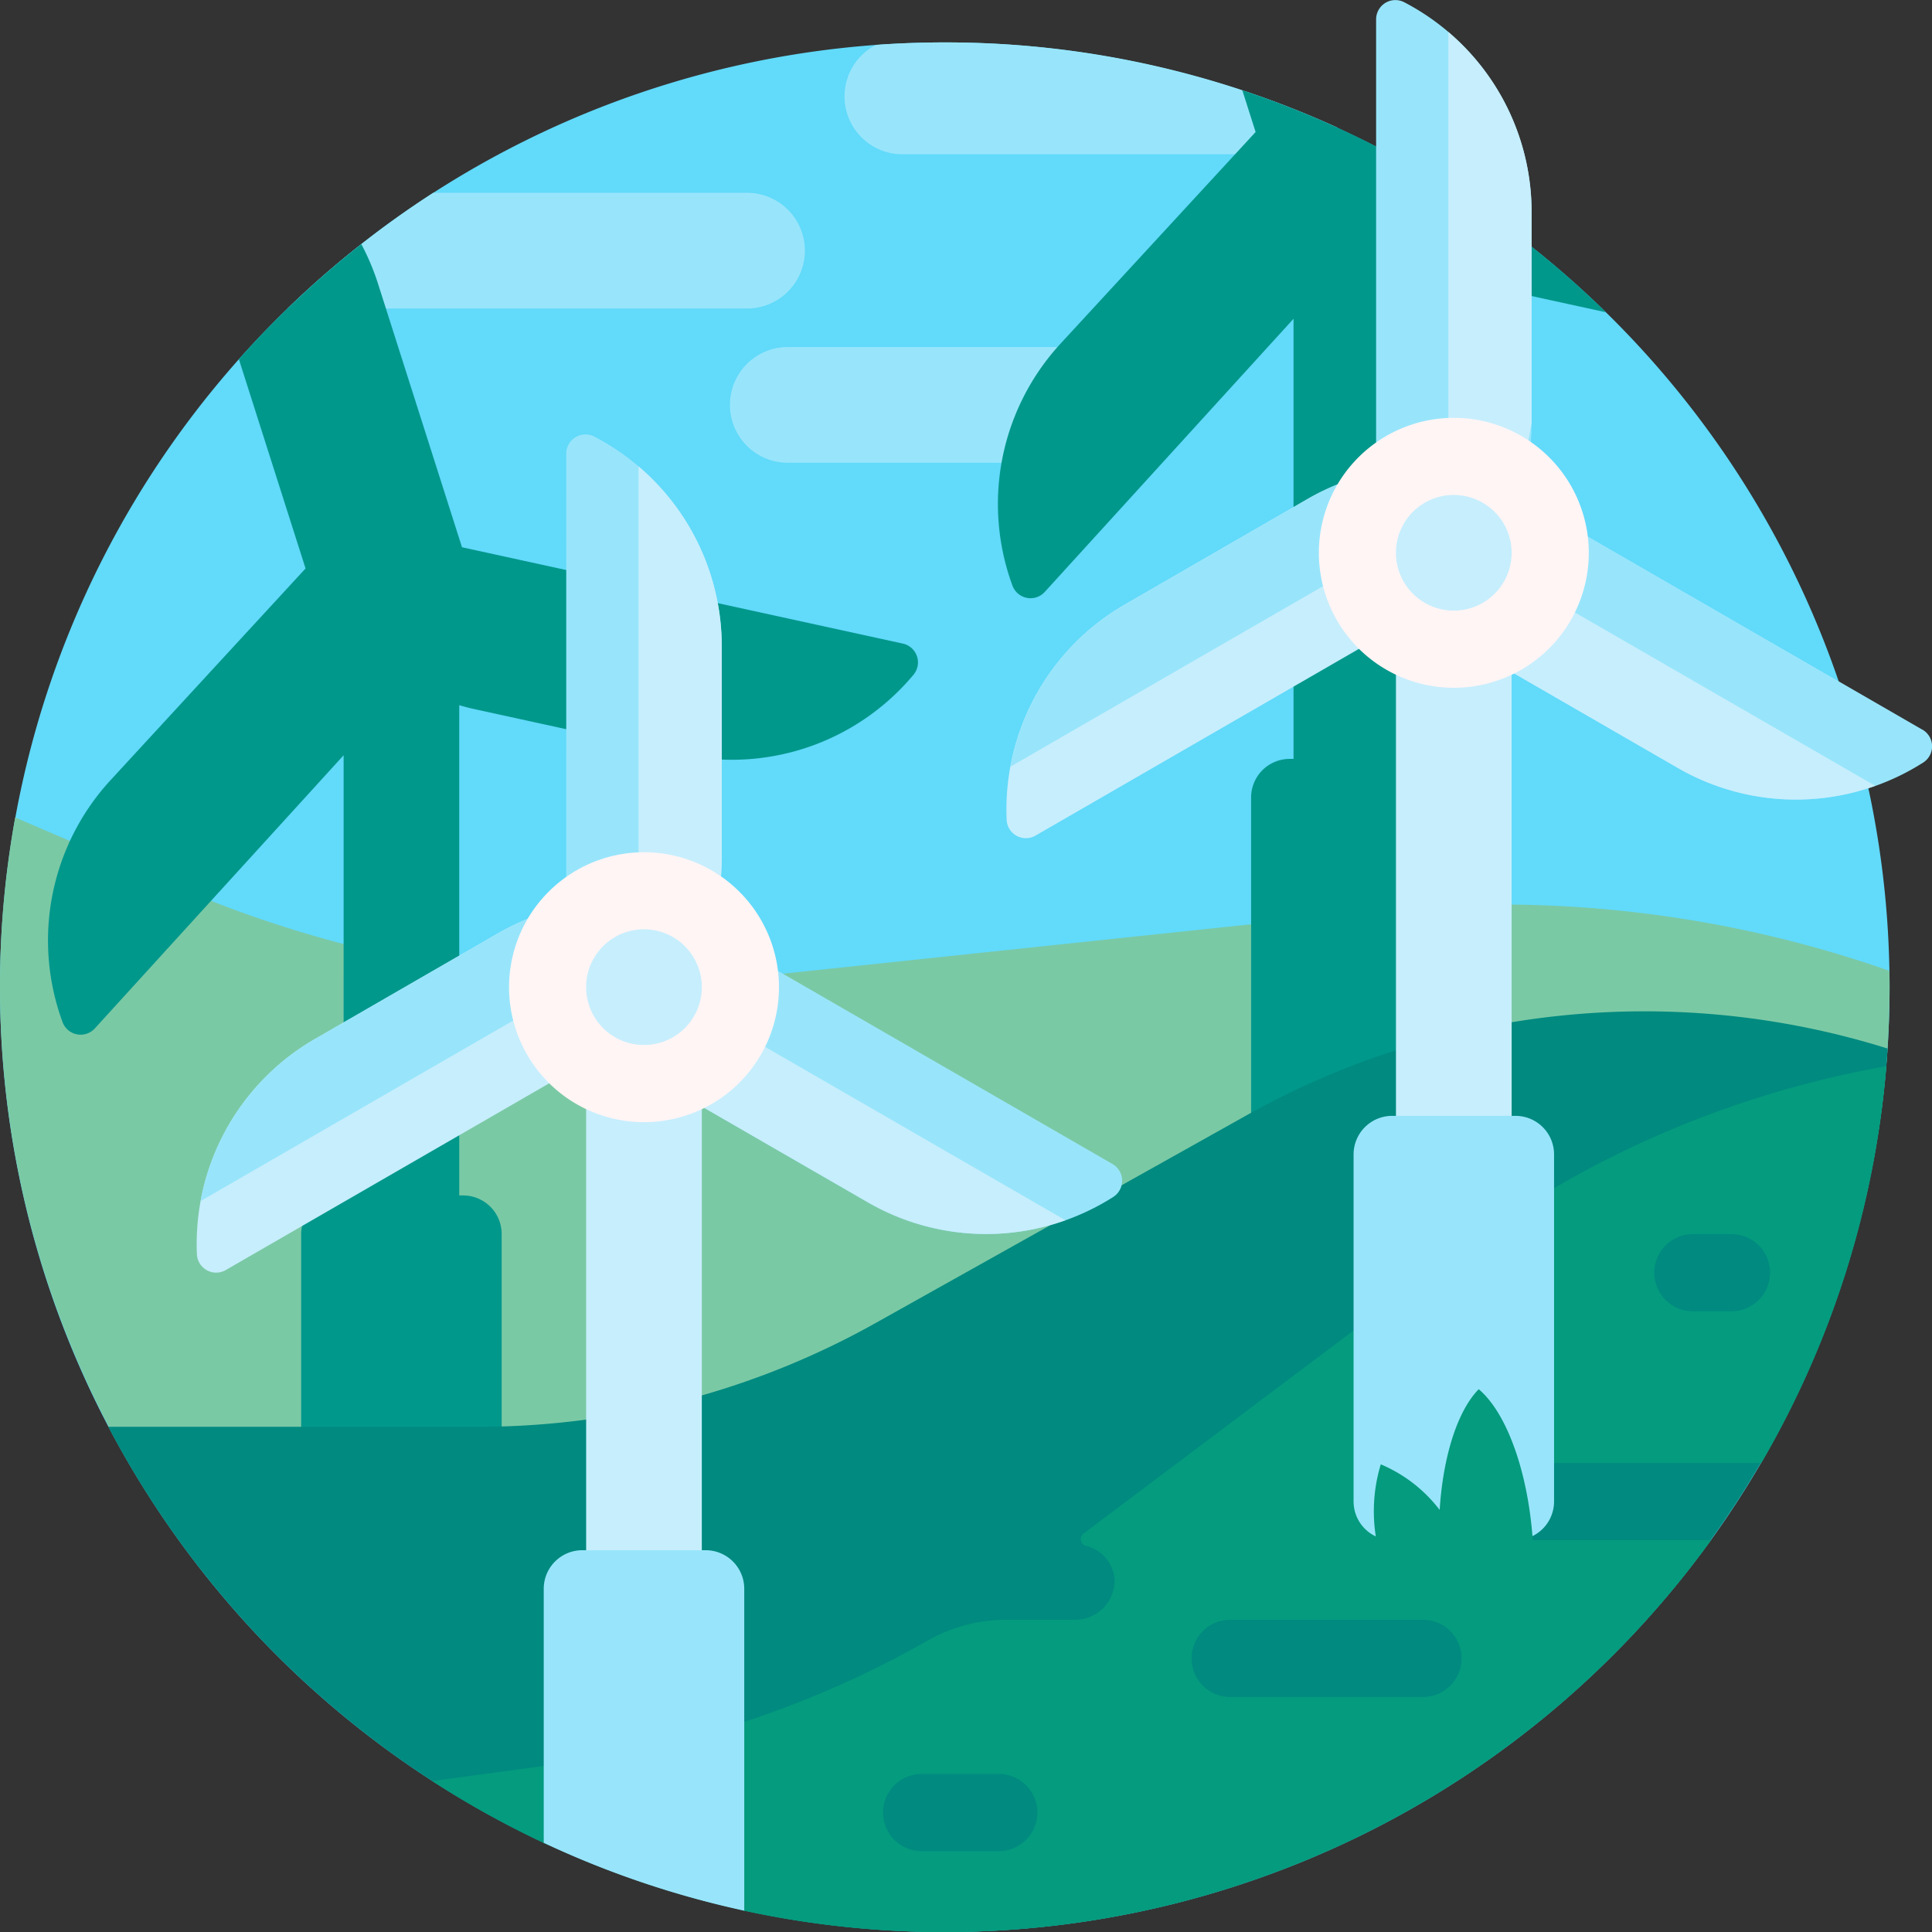 <svg xmlns="http://www.w3.org/2000/svg" width="93.979" height="93.979" viewBox="0 0 93.979 93.979"><rect x="0" y="0" width="93.979" height="93.979" fill="#333333" stroke="none"/><path d="M91.915,56.958A45.958,45.958,0,1,1,45.958,11,45.958,45.958,0,0,1,91.915,56.958Z" transform="translate(0 -8.937)" fill="#62dafa"/><path d="M96.967,23.943h-22.4a46.154,46.154,0,0,1,7.083-5.627H96.967a2.814,2.814,0,0,1,0,5.627Zm16.882,1.876H98.843a2.814,2.814,0,0,0,0,5.627H113.85a2.814,2.814,0,0,0,0-5.627ZM106.534,11q-1.687,0-3.343.12a2.814,2.814,0,0,0,1.28,5.32h18.758a2.811,2.811,0,0,0,2.377-1.308A45.789,45.789,0,0,0,106.534,11Z" transform="translate(-60.576 -8.937)" fill="#98e5fb"/><path d="M91.908,219.461q.007.4.007.8A45.958,45.958,0,1,1,.739,212l7.868,3.376a57.216,57.216,0,0,0,28.567,4.32l29.8-3.145A57.166,57.166,0,0,1,91.908,219.461Z" transform="translate(0 -172.236)" fill="#7ac9a5"/><path d="M54.546,51.817a11.51,11.51,0,0,1-11.305,3.878L33.221,53.505q-.4-.086-.778-.2V77.153h.188a1.876,1.876,0,0,1,1.876,1.876V95.911a1.876,1.876,0,0,1-1.876,1.876h-6a1.876,1.876,0,0,1-1.876-1.876V79.029a1.876,1.876,0,0,1,1.876-1.876h.188V55.741l-12.1,13.286a.937.937,0,0,1-1.571-.3A11.51,11.51,0,0,1,15.438,57l9.529-10.345L21.724,36.477a46.216,46.216,0,0,1,5.955-5.6,11.581,11.581,0,0,1,.816,1.935l4.082,12.811,21.442,4.686A.937.937,0,0,1,54.546,51.817Zm24.3,4.1h-.188V32.073q.383.112.778.2l8.787,1.92a45.949,45.949,0,0,0-17.689-10.8l.647,2.031L61.649,35.766a11.509,11.509,0,0,0-2.294,11.729.937.937,0,0,0,1.571.3l12.1-13.286V55.919h-.188a1.876,1.876,0,0,0-1.876,1.876V74.677a1.876,1.876,0,0,0,1.876,1.876h6a1.876,1.876,0,0,0,1.876-1.876V57.794a1.876,1.876,0,0,0-1.876-1.876Z" transform="translate(-10.104 -19.003)" fill="#01988c"/><path d="M28.083,282.471H46.07A39.56,39.56,0,0,0,65.4,277.427l18.076-10.122a39.562,39.562,0,0,1,31.16-3.234,46,46,0,0,1-55.617,41.936c-1.661-.359-3.289-2.684-4.878-3.217-1.67-.56-3.3.661-4.876-.08A46.151,46.151,0,0,1,28.083,282.471Z" transform="translate(-22.815 -213.066)" fill="#008a80"/><path d="M174.254,299.5H160.306a1.918,1.918,0,0,1-1.936-1.751,1.876,1.876,0,0,1,1.872-2H176.7a45.674,45.674,0,0,0,6.084-19.306,48.951,48.951,0,0,0-20.905,9.087l-18.149,13.65a.339.339,0,0,0,.1.593,1.82,1.82,0,0,1,1.412,1.7,1.918,1.918,0,0,1-1.923,1.9h-3.375a7.67,7.67,0,0,0-3.791,1.009,48.987,48.987,0,0,1-17.659,5.964l-6.446.871a45.888,45.888,0,0,0,5.431,3.015c1.355.636,2.746-.48,4.169.023,1.813.642,3.677,2.861,5.586,3.274a46.037,46.037,0,0,0,46.977-17.96l.05-.068Zm-.881-14.886h1.876a1.876,1.876,0,1,1,0,3.752h-1.876a1.876,1.876,0,1,1,0-3.752Zm-33.765,30.013h-3.752a1.876,1.876,0,0,1,0-3.752h3.752a1.876,1.876,0,1,1,0,3.752Zm20.634-7.5h-9.379a1.876,1.876,0,1,1,0-3.752h9.379a1.876,1.876,0,1,1,0,3.752Z" transform="translate(-91.024 -224.582)" fill="#059b7e"/><path d="M157.627,209.757H152V168.489h5.627Zm39.392-62.4h-5.627v41.268h5.627Z" transform="translate(-123.488 -119.718)" fill="#c7eefd"/><path d="M150.754,312.365v15.657a45.62,45.62,0,0,1-9.754-3.3V312.365a1.876,1.876,0,0,1,1.876-1.876h6A1.876,1.876,0,0,1,150.754,312.365Zm39.392-4.247V291.236a1.876,1.876,0,0,0-1.876-1.876h-6a1.876,1.876,0,0,0-1.876,1.876v16.882a1.876,1.876,0,0,0,1.876,1.876h6A1.876,1.876,0,0,0,190.146,308.118Z" transform="translate(-114.551 -235.081)" fill="#98e5fb"/><path d="M173.453,58.219a11.51,11.51,0,0,1-11.949.263l-8.882-5.128c-1.122-.648-5.785-1.57-5.785-2.269V22.072a.937.937,0,0,1,1.362-.837,11.51,11.51,0,0,1,6.2,10.216V41.706a11.5,11.5,0,0,1-.577,3.608l19.584,11.307a.937.937,0,0,1,.044,1.6ZM212.8,35.492,193.217,24.185a11.5,11.5,0,0,0,.577-3.608V10.322a11.51,11.51,0,0,0-6.2-10.216.937.937,0,0,0-1.362.837V29.956c0,.7,4.663,1.621,5.785,2.269l8.882,5.128a11.51,11.51,0,0,0,11.949-.263.937.937,0,0,0-.044-1.6Z" transform="translate(-119.293 0)" fill="#98e5fb"/><path d="M93.259,66.1a11.486,11.486,0,0,1-9.615-.876L74.763,60.1a11.487,11.487,0,0,1-3.145-2.664l-19.2,11.085a.937.937,0,0,1-1.406-.761,11.51,11.51,0,0,1,5.747-10.479l8.882-5.128a11.459,11.459,0,0,1,6.854-1.491V29.429a11.485,11.485,0,0,1,4.048,8.765V48.449a11.516,11.516,0,0,1-.44,3.164c.512.229-1.17,3.907-1.17,3.907Zm21.065-31.711a71.1,71.1,0,0,0,1.611-7.071V17.065A11.486,11.486,0,0,0,111.886,8.3V29.53a11.459,11.459,0,0,0-6.854,1.491L96.15,36.149A11.51,11.51,0,0,0,90.4,46.628a.937.937,0,0,0,1.406.761L111.01,36.3a11.484,11.484,0,0,0,3.145,2.664l8.882,5.128a11.485,11.485,0,0,0,9.614.876Z" transform="translate(-41.433 -6.743)" fill="#c7eefd"/><path d="M57.586,148.995l8.882-5.128a11.485,11.485,0,0,1,9.615-.876L52.02,156.883A11.485,11.485,0,0,1,57.586,148.995Zm33.826-13.241,24.062-13.892a11.486,11.486,0,0,0-9.615.876l-8.882,5.128A11.485,11.485,0,0,0,91.412,135.754Z" transform="translate(-42.262 -98.46)" fill="#98e5fb"/><path d="M145.131,136.055a6.565,6.565,0,1,1-6.565-6.565A6.565,6.565,0,0,1,145.131,136.055Zm32.827-27.695a6.565,6.565,0,1,0,6.565,6.565A6.565,6.565,0,0,0,177.958,108.36Z" transform="translate(-107.239 -88.034)" fill="#fff5f5"/><path d="M157.627,152.3a2.814,2.814,0,1,1-2.814-2.814A2.814,2.814,0,0,1,157.627,152.3Zm36.578-23.943a2.814,2.814,0,1,0,2.814,2.814A2.814,2.814,0,0,0,194.206,128.36Z" transform="translate(-123.488 -104.282)" fill="#c7eefd"/><path d="M356.581,368.256a7.867,7.867,0,0,1,.055-4.373A7.053,7.053,0,0,1,359.5,366.1c.169-2.657.885-4.838,1.9-5.872,1.4,1.18,2.488,4.216,2.657,7.819q0,.1.009.212h-7.49Z" transform="translate(-289.47 -292.653)" fill="#059b7e"/></svg>